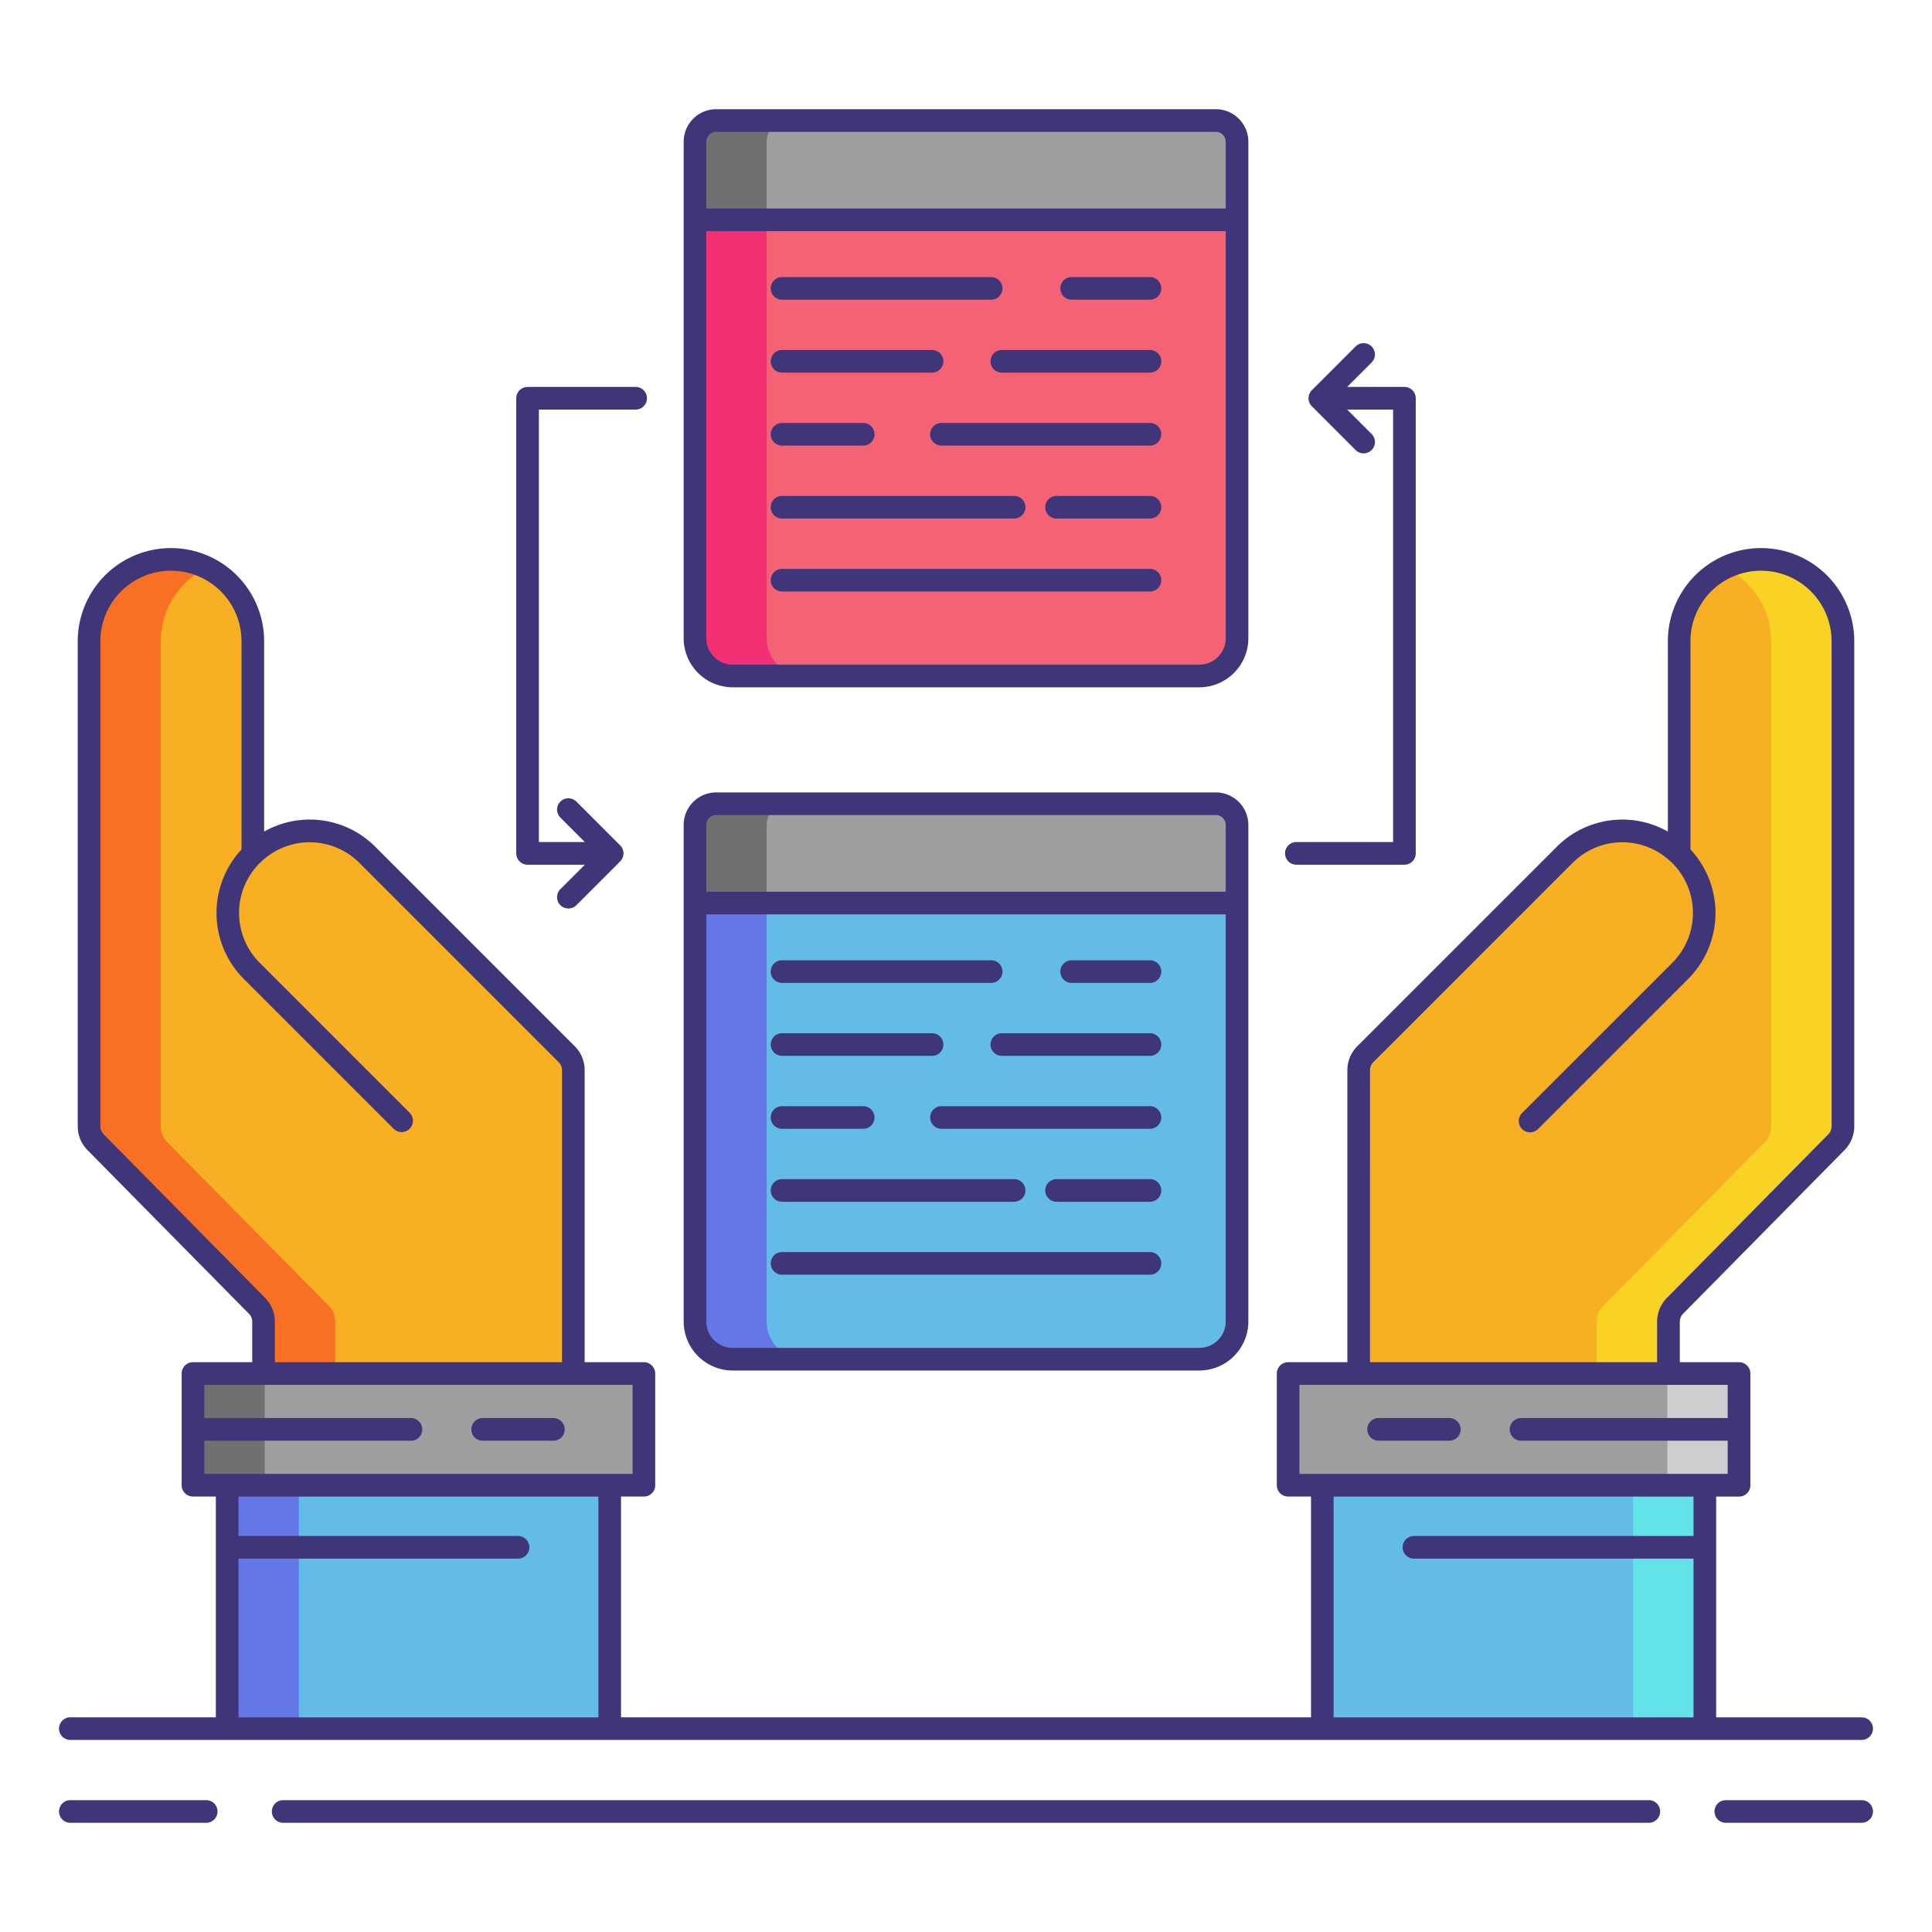 <svg xmlns="http://www.w3.org/2000/svg" viewBox="0 0 256 256"><title>icons_</title><path d="M94.9,106.5H161.1a2.81,2.81,0,0,1,2.81,2.81V175.1a5,5,0,0,1-5,5H97.087a5,5,0,0,1-5-5V109.31a2.81,2.81,0,0,1,2.81-2.81Z" fill="#63bce7"/><path d="M94.9,15.971H161.1a2.81,2.81,0,0,1,2.81,2.81V84.572a5,5,0,0,1-5,5H97.087a5,5,0,0,1-5-5V18.781A2.81,2.81,0,0,1,94.9,15.971Z" fill="#f46275"/><path d="M101.587,84.572V18.78a2.81,2.81,0,0,1,2.81-2.81H94.9a2.81,2.81,0,0,0-2.81,2.81V84.572a5,5,0,0,0,5,5h9.5A5,5,0,0,1,101.587,84.572Z" fill="#f43075"/><path d="M101.587,175.1V109.31a2.81,2.81,0,0,1,2.81-2.81H94.9a2.81,2.81,0,0,0-2.81,2.81V175.1a5,5,0,0,0,5,5h9.5A5,5,0,0,1,101.587,175.1Z" fill="#6377e7"/><path d="M163.913,18.782a2.812,2.812,0,0,0-2.812-2.812H94.9a2.812,2.812,0,0,0-2.812,2.812V29.128h71.826Z" fill="#9e9e9e"/><path d="M104.4,15.97H94.9a2.812,2.812,0,0,0-2.812,2.812V29.128h9.5V18.782A2.812,2.812,0,0,1,104.4,15.97Z" fill="#707070"/><rect x="175.212" y="196.807" width="50.685" height="32.25" transform="translate(401.109 425.863) rotate(-180)" fill="#63bce7"/><rect x="170.679" y="182.002" width="59.75" height="14.804" transform="translate(401.109 378.809) rotate(-180)" fill="#9e9e9e"/><path d="M207.3,113.3a10.843,10.843,0,0,1,15.122-.2l.073-.047V84.973a10.85,10.85,0,0,1,10.85-10.85h0a10.85,10.85,0,0,1,10.85,10.85v64.269a3,3,0,0,1-.864,2.107l-21.387,21.678a3,3,0,0,0-.864,2.107V182H180.029V141.81a3,3,0,0,1,.879-2.121Z" fill="#f8af23"/><path d="M48.7,113.3a10.843,10.843,0,0,0-15.122-.2l-.073-.047V84.973a10.85,10.85,0,0,0-10.85-10.85h0A10.85,10.85,0,0,0,11.8,84.973v64.269a3,3,0,0,0,.864,2.107l21.387,21.678a3,3,0,0,1,.864,2.107V182H75.971V141.81a3,3,0,0,0-.879-2.121Z" fill="#f8af23"/><path d="M43.556,173.027,22.169,151.35a3,3,0,0,1-.864-2.107V84.973a10.84,10.84,0,0,1,6.1-9.744,10.789,10.789,0,0,0-4.75-1.106h0A10.85,10.85,0,0,0,11.8,84.973v64.269a3,3,0,0,0,.864,2.107l21.387,21.678a3,3,0,0,1,.864,2.107V182h9.5v-6.868A3,3,0,0,0,43.556,173.027Z" fill="#f87023"/><path d="M212.444,173.027l21.387-21.678a3,3,0,0,0,.864-2.107V84.973a10.84,10.84,0,0,0-6.1-9.744,10.789,10.789,0,0,1,4.75-1.106h0a10.85,10.85,0,0,1,10.85,10.85v64.269a3,3,0,0,1-.864,2.107l-21.387,21.678a3,3,0,0,0-.864,2.107V182h-9.5v-6.868A3,3,0,0,1,212.444,173.027Z" fill="#f8d323"/><rect x="25.571" y="182.002" width="59.75" height="14.804" fill="#9e9e9e"/><rect x="25.571" y="182.002" width="9.5" height="14.804" fill="#707070"/><rect x="220.929" y="182.002" width="9.5" height="14.804" fill="#cecece"/><rect x="30.103" y="196.807" width="50.685" height="32.25" fill="#63bce7"/><rect x="30.103" y="196.807" width="9.5" height="32.25" fill="#6377e7"/><rect x="216.397" y="196.807" width="9.5" height="32.25" fill="#63e2e7"/><path d="M163.913,109.311A2.812,2.812,0,0,0,161.1,106.5H94.9a2.812,2.812,0,0,0-2.812,2.812v10.345h71.826Z" fill="#9e9e9e"/><path d="M104.4,106.5H94.9a2.812,2.812,0,0,0-2.812,2.812v10.345h9.5V109.311A2.812,2.812,0,0,1,104.4,106.5Z" fill="#707070"/><path d="M97.087,91.072h61.826a6.508,6.508,0,0,0,6.5-6.5V18.78a4.315,4.315,0,0,0-4.311-4.31H94.9a4.315,4.315,0,0,0-4.311,4.31V84.572A6.508,6.508,0,0,0,97.087,91.072Zm61.826-3H97.087a3.5,3.5,0,0,1-3.5-3.5V30.628h68.826V84.572A3.5,3.5,0,0,1,158.913,88.072Zm2.188-70.6a1.313,1.313,0,0,1,1.313,1.312v8.846H93.587V18.782A1.313,1.313,0,0,1,94.9,17.471Z" fill="#3f3679"/><path d="M63.954,190.9h9.375a1.5,1.5,0,0,0,0-3H63.954a1.5,1.5,0,0,0,0,3Z" fill="#3f3679"/><path d="M182.671,190.9h9.375a1.5,1.5,0,0,0,0-3h-9.375a1.5,1.5,0,0,0,0,3Z" fill="#3f3679"/><path d="M27.323,238.529h-18a1.5,1.5,0,0,0,0,3h18a1.5,1.5,0,1,0,0-3Z" fill="#3f3679"/><path d="M246.68,238.529h-18a1.5,1.5,0,0,0,0,3h18a1.5,1.5,0,0,0,0-3Z" fill="#3f3679"/><path d="M218.479,238.529H37.521a1.5,1.5,0,0,0,0,3H218.479a1.5,1.5,0,0,0,0-3Z" fill="#3f3679"/><path d="M248.18,229.057a1.5,1.5,0,0,0-1.5-1.5H227.4v-29.25h3.033a1.5,1.5,0,0,0,1.5-1.5V182a1.5,1.5,0,0,0-1.5-1.5h-7.85v-5.367a1.491,1.491,0,0,1,.432-1.054L244.4,152.4a4.473,4.473,0,0,0,1.3-3.16V84.974a12.35,12.35,0,1,0-24.7,0v25.214a12.267,12.267,0,0,0-14.756,2.049l-26.392,26.392a4.467,4.467,0,0,0-1.318,3.182V180.5h-7.85a1.5,1.5,0,0,0-1.5,1.5v14.8a1.5,1.5,0,0,0,1.5,1.5h3.032v29.25H82.288v-29.25H85.32a1.5,1.5,0,0,0,1.5-1.5V182a1.5,1.5,0,0,0-1.5-1.5h-7.85V141.81a4.467,4.467,0,0,0-1.318-3.182L49.761,112.236A12.266,12.266,0,0,0,35,110.188V84.974a12.35,12.35,0,1,0-24.7,0v64.269a4.474,4.474,0,0,0,1.3,3.161L32.987,174.08a1.492,1.492,0,0,1,.433,1.055V180.5H25.57a1.5,1.5,0,0,0-1.5,1.5v14.8a1.5,1.5,0,0,0,1.5,1.5H28.6v29.25H9.32a1.5,1.5,0,0,0,0,3H246.68A1.5,1.5,0,0,0,248.18,229.057Zm-66.65-87.247a1.491,1.491,0,0,1,.439-1.061l26.392-26.392a9.3,9.3,0,0,1,13.03-.173c.04.038.168.147.193.173a9.35,9.35,0,0,1,0,13.223L201.7,147.462a1.5,1.5,0,1,0,2.121,2.121L223.705,129.7a12.354,12.354,0,0,0,.29-17.144V84.974a9.35,9.35,0,1,1,18.7,0v64.269a1.491,1.491,0,0,1-.432,1.054l-21.388,21.679a4.473,4.473,0,0,0-1.3,3.16V180.5H181.529ZM172.18,183.5h56.75v4.4H201.546a1.5,1.5,0,0,0,0,3H228.93v4.4H172.18ZM35.123,171.974,13.737,150.3a1.492,1.492,0,0,1-.433-1.055V84.974a9.35,9.35,0,1,1,18.7,0v27.584a12.354,12.354,0,0,0,.29,17.144l19.882,19.882a1.5,1.5,0,0,0,2.121-2.121L34.416,127.58a9.35,9.35,0,0,1,0-13.223c.023-.023.151-.133.193-.173a9.3,9.3,0,0,1,13.03.173l26.392,26.392a1.491,1.491,0,0,1,.439,1.061V180.5H36.42v-5.367A4.474,4.474,0,0,0,35.123,171.974ZM27.07,190.9H54.454a1.5,1.5,0,0,0,0-3H27.07v-4.4H83.82v11.8H27.07ZM31.6,227.557v-21.03H68.642a1.5,1.5,0,0,0,0-3H31.6v-5.22H79.288v29.25Zm145.108,0v-29.25H224.4v5.22H187.358a1.5,1.5,0,0,0,0,3H224.4v21.03Z" fill="#3f3679"/><path d="M152.375,36.711H142a1.5,1.5,0,0,0,0,3h10.375a1.5,1.5,0,0,0,0-3Z" fill="#3f3679"/><path d="M103.625,39.711h27.708a1.5,1.5,0,0,0,0-3H103.625a1.5,1.5,0,0,0,0,3Z" fill="#3f3679"/><path d="M152.375,46.377H132.75a1.5,1.5,0,0,0,0,3h19.625a1.5,1.5,0,0,0,0-3Z" fill="#3f3679"/><path d="M103.625,49.377H123.5a1.5,1.5,0,0,0,0-3H103.625a1.5,1.5,0,0,0,0,3Z" fill="#3f3679"/><path d="M103.625,59.044h10.75a1.5,1.5,0,0,0,0-3h-10.75a1.5,1.5,0,0,0,0,3Z" fill="#3f3679"/><path d="M152.375,56.044H124.75a1.5,1.5,0,0,0,0,3h27.625a1.5,1.5,0,0,0,0-3Z" fill="#3f3679"/><path d="M152.375,65.711H140a1.5,1.5,0,0,0,0,3h12.375a1.5,1.5,0,0,0,0-3Z" fill="#3f3679"/><path d="M152.375,75.377h-48.75a1.5,1.5,0,0,0,0,3h48.75a1.5,1.5,0,0,0,0-3Z" fill="#3f3679"/><path d="M103.625,68.711h30.75a1.5,1.5,0,0,0,0-3h-30.75a1.5,1.5,0,0,0,0,3Z" fill="#3f3679"/><path d="M97.087,181.6h61.826a6.508,6.508,0,0,0,6.5-6.5V109.31A4.315,4.315,0,0,0,161.1,105H94.9a4.315,4.315,0,0,0-4.311,4.31V175.1A6.508,6.508,0,0,0,97.087,181.6Zm61.826-3H97.087a3.5,3.5,0,0,1-3.5-3.5V121.157h68.826V175.1A3.5,3.5,0,0,1,158.913,178.6ZM161.1,108a1.313,1.313,0,0,1,1.313,1.312v8.846H93.587v-8.846A1.313,1.313,0,0,1,94.9,108Z" fill="#3f3679"/><path d="M152.375,127.239H142a1.5,1.5,0,0,0,0,3h10.375a1.5,1.5,0,1,0,0-3Z" fill="#3f3679"/><path d="M103.625,130.239h27.708a1.5,1.5,0,1,0,0-3H103.625a1.5,1.5,0,1,0,0,3Z" fill="#3f3679"/><path d="M152.375,136.906H132.75a1.5,1.5,0,0,0,0,3h19.625a1.5,1.5,0,0,0,0-3Z" fill="#3f3679"/><path d="M103.625,139.906H123.5a1.5,1.5,0,0,0,0-3H103.625a1.5,1.5,0,0,0,0,3Z" fill="#3f3679"/><path d="M103.625,149.573h10.75a1.5,1.5,0,0,0,0-3h-10.75a1.5,1.5,0,0,0,0,3Z" fill="#3f3679"/><path d="M152.375,146.573H124.75a1.5,1.5,0,1,0,0,3h27.625a1.5,1.5,0,0,0,0-3Z" fill="#3f3679"/><path d="M152.375,156.239H140a1.5,1.5,0,0,0,0,3h12.375a1.5,1.5,0,0,0,0-3Z" fill="#3f3679"/><path d="M152.375,165.906h-48.75a1.5,1.5,0,0,0,0,3h48.75a1.5,1.5,0,0,0,0-3Z" fill="#3f3679"/><path d="M103.625,159.239h30.75a1.5,1.5,0,0,0,0-3h-30.75a1.5,1.5,0,0,0,0,3Z" fill="#3f3679"/><path d="M69.905,114.578h7.588L74.271,117.8a1.5,1.5,0,1,0,2.121,2.121l5.783-5.783a1.5,1.5,0,0,0,0-2.121l-5.783-5.783a1.5,1.5,0,1,0-2.121,2.121l3.223,3.223H71.405V54.271h12.82a1.5,1.5,0,0,0,0-3H69.905a1.5,1.5,0,0,0-1.5,1.5v60.307A1.5,1.5,0,0,0,69.905,114.578Z" fill="#3f3679"/><path d="M171.774,114.578h14.32a1.5,1.5,0,0,0,1.5-1.5V52.771a1.5,1.5,0,0,0-1.5-1.5h-7.588l3.223-3.223a1.5,1.5,0,1,0-2.121-2.121l-5.783,5.783a1.5,1.5,0,0,0,0,2.121l5.783,5.783a1.5,1.5,0,1,0,2.121-2.121l-3.223-3.223h6.088v57.307h-12.82a1.5,1.5,0,0,0,0,3Z" fill="#3f3679"/></svg>